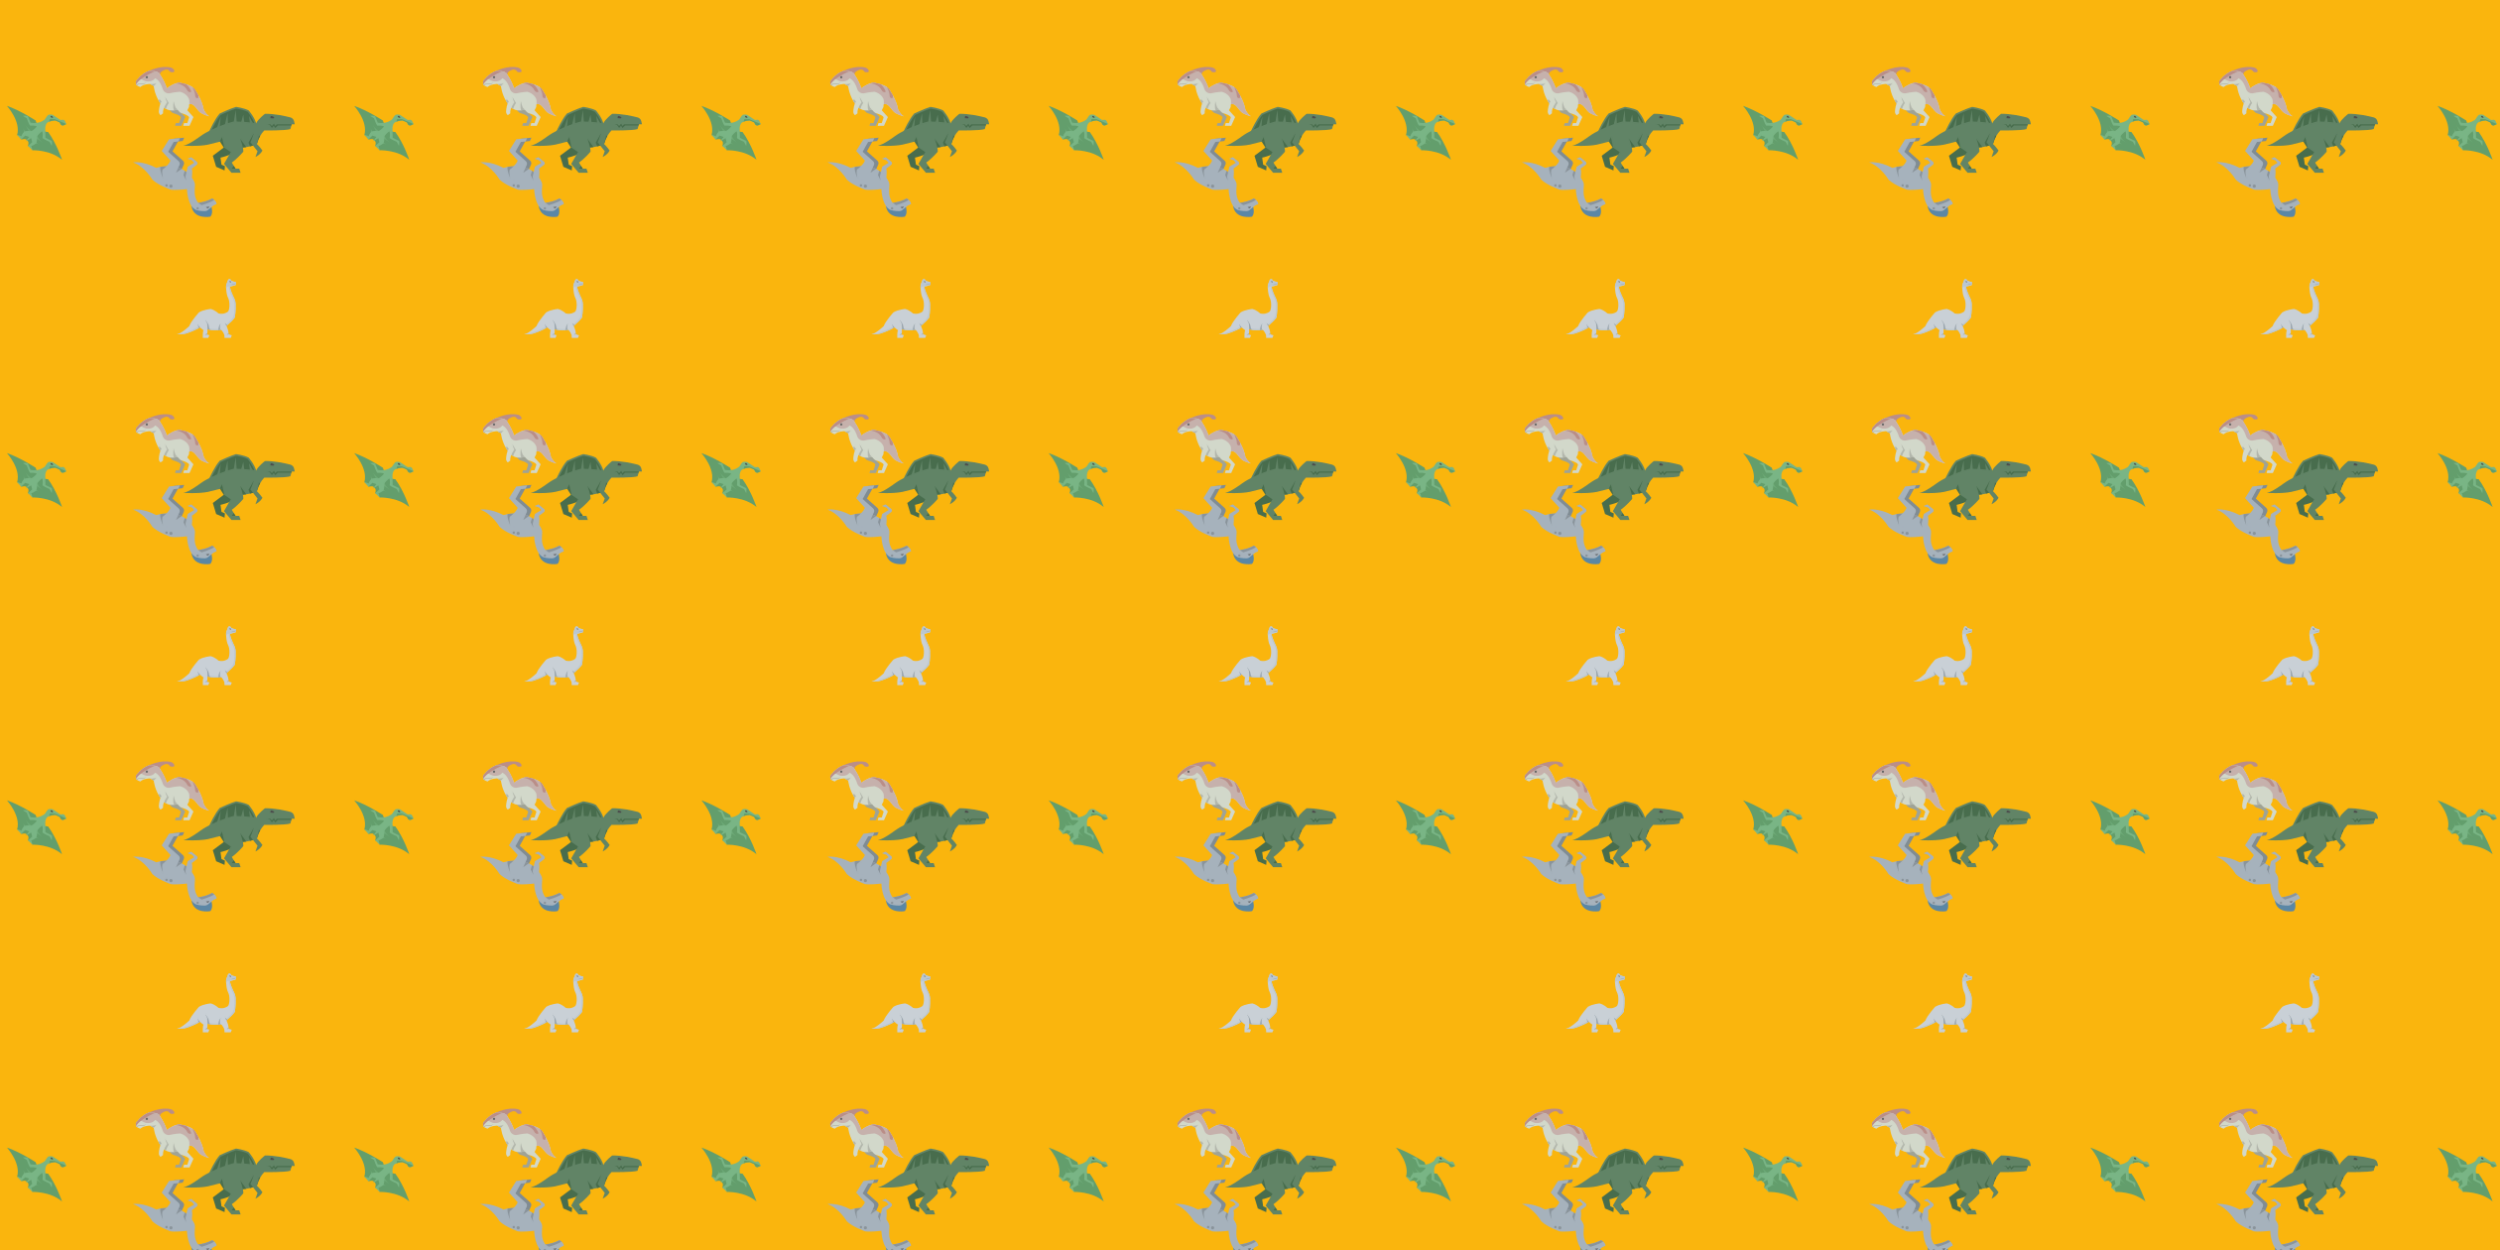 <svg xmlns="http://www.w3.org/2000/svg" xmlns:xlink="http://www.w3.org/1999/xlink" xmlns:fi="http://pattern.flaticon.com/" x="0" y="0" width="2160" height="1080" viewBox="0 0 2520 1260"><rect x="0px" y="0px" width="100%" height="100%" opacity="1" fill="#fab50d"/><defs><g transform="matrix(-0.161 0 0 0.161 210.93 60.122)" id="L1_9"><path d="M274.737,251.664c0,0-1.873,26.259-12.261,48.226l-24.988,27.345   c-3.665,4.011-8.37,6.916-13.592,8.414c-14.416,4.136-43.965,14.044-46.428,26.363l11.443,35.148h20.435l4.904,17.165h-39.235   l-24.522-54.765l38.417-42.504l-10.626-20.435c0,0-3.27-34.33,1.635-53.13" fill="#9fa396"/><path d="M376.195,69.858c0,0-72.854-36.011-135.539-20.37c-9.276,2.314-17.184,8.631-20.999,17.397   c-0.496,1.14-0.923,2.317-1.248,3.516c-2.617,9.595,21.781,12.051,28.378,3.682s16.195-22.19,50.188-0.703   c6.905,4.367,10.38,11.1,11.537,19.066" fill="#ba8e88"/><path d="M459.753,145.627l-1.149,11.392c-10.826,9.588-26.925,14.541-26.925,14.541   c-20.144-19.188-60.102-19.237-60.507-19.237l-23.516,13.242c0,0-4.034,45.426-31.29,92.287   c-5.665,9.723-12.334,19.519-20.169,28.972c-0.785,0.956-1.594,1.9-2.403,2.844c-0.49,0.589-1.005,1.177-1.52,1.766   c-6.608,7.504-13.781,13.131-21.236,17.239c-16.282,9.012-33.95,10.777-50.159,9.183c-13.867-1.361-26.667-5.174-36.66-9.024   c-12.715-4.892-20.868-9.833-20.868-9.833s-19.593-14.357-37.531-19.421c-2.734-0.785-5.419-1.336-7.994-1.594   c-19.519-1.962-35.238,23.565-52.084,44.041C48.884,342.513,0,354.847,0,354.847c21.885-13.413,34.6-41.699,34.6-41.699   c5.199-31.584,19.752-64.038,33.129-88.768c13.646-25.257,26.079-42.471,26.079-42.471c3.261-3.543,7.075-6.768,11.268-9.711   c10.924-7.663,24.411-13.328,37.346-17.459c24.142-7.724,46.334-10.091,46.334-10.091c5.873,0.454,11.844,1.667,17.729,3.372   c0.012,0,0.012,0,0.012,0c30.824,8.926,59.257,31.486,59.257,31.486c13.94-48.712,50.085-97.645,50.085-97.645   c6.903-4.414,15.755-7.234,24.534-9.012c18.048-3.666,35.814-2.992,35.814-2.992c25.245,8.534,47.143,26.091,62.31,40.951   c6.602,6.469,11.936,12.427,15.724,16.91C458.421,132.688,460.406,139.152,459.753,145.627z" fill="#d2d8ca"/><path d="M438.496,110.808c-8.509,8.999-31.339,25.601-53.408,25.601c-36.206,0-45.782-20.427-45.782-20.427   c-28.359,12.665-42.472,48.957-47.903,67.079c-3.237,10.79-10.973,19.654-21.236,24.289c-0.294,0.135-0.601,0.27-0.895,0.405   c-8.117,3.58-17.202,4.095-25.772,1.827c-23.553-6.229-61.942-8.595-61.942-8.595c-43.33,13.082-53.138,42.508-53.138,42.508   s-5.395,19.348-2.599,36.084c-2.734-0.785-5.419-1.336-7.994-1.594c-19.519-1.962-35.238,23.565-52.084,44.041   C48.884,342.513,0,354.847,0,354.847c21.885-13.413,34.6-41.699,34.6-41.699c10.532-63.842,59.207-131.24,59.207-131.24   c27.673-30.076,94.948-37.261,94.948-37.261c36.672,2.869,76.998,34.858,76.998,34.858c13.94-48.712,50.085-97.645,50.085-97.645   c21.064-13.487,60.348-12.003,60.348-12.003C401.432,78.39,423.33,95.948,438.496,110.808z" fill="#c6b1ac"/><path d="M220.879,317.844v0.012c-13.867-1.361-26.667-5.174-36.66-9.024l38.094-49.129   C222.313,259.703,229.952,296.572,220.879,317.844z" fill="#b3b7ac"/><path d="M223.241,251.664c0,0-1.873,26.259-12.261,48.226l-24.988,27.345   c-3.665,4.011-8.37,6.916-13.592,8.414c-14.416,4.136-43.965,14.044-46.428,26.363l11.443,35.148h20.435l4.904,17.165H123.52   L98.998,359.56l38.417-42.504l-10.626-20.435c0,0-3.27-34.33,1.635-53.13" fill="#d2d8ca"/><path d="M293.794,289.669c-0.49,0.589-1.005,1.177-1.52,1.766c-6.608,7.504-13.781,13.131-21.236,17.239   c-4.353-19.777-17.557-37.396-17.557-37.396l22.486-36.868L293.794,289.669z" fill="#b3b7ac"/><path d="M316.366,257.852c-5.665,9.723-12.334,19.519-20.169,28.972l-13.83-32.565l24.252-16.491   l4.622,9.612L316.366,257.852z" fill="#b3b7ac"/><path d="M277.431,226.684c0,0-3.106,22.69-13.935,40.495c0,0,29.413,37.254,25.9,69.15l15.283,11.397v0   c7.442-5.6,11.562-14.592,10.874-23.88c-1.339-18.081-5.309-47.564-17.081-61.361c0,0,13.755-14.224,17.99-23.656" fill="#d2d8ca"/><path d="M206.485,148.019c-1.017,0.13-51.171,6.382-67.867,42.327c-1.938,4.173-4.887,7.841-8.836,10.202   c-3.278,1.959-7.59,3.592-12.727,3.418c-9.809-0.331,4.071-27.648,25.368-49.227c24.142-7.724,46.334-10.091,46.334-10.091   C194.628,145.101,200.599,146.315,206.485,148.019z" fill="#ba8e88"/><path d="M88.129,224.917c0.157,2.501-0.121,5.017-1.073,7.335c-1.753,4.268-5.644,9.711-14.031,9.183   c-4.782-0.307-5.885-7.638-5.297-17.055c13.646-25.257,26.079-42.471,26.079-42.471c3.261-3.543,7.075-6.768,11.268-9.711   C97.815,186.626,87.219,210.438,88.129,224.917z" fill="#ba8e88"/><path d="M371.172,152.323c0,0-24.96,4.216-40.853-5.897l17.337,19.139L371.172,152.323z" fill="#b3b7ac"/><path d="M459.753,145.627l-1.149,11.392c-19.458-43.354-118.231-84.158-118.231-84.158v-0.012   c18.048-3.666,35.814-2.992,35.814-2.992c25.245,8.534,47.143,26.091,62.31,40.951c6.602,6.469,11.936,12.427,15.724,16.91   C458.421,132.688,460.406,139.152,459.753,145.627z" fill="#ba8e88"/><circle cx="391" cy="110" r="7" fill="#666666"/><path d="M458.604,157.019 439.849,148.673 411.24,150.308 393.258,142.952 411.24,155.621    439.134,152.862 452.681,161.534z" fill="#b3b7ac"/></g><g transform="matrix(0.143 0 0 0.143 178 281)" id="L1_11"><path d="M418.79,32.667l-1.19,3.55l-0.63,5.41c-0.2,1.72-1.43,3.14-3.11,3.59l-37.28,9.93   c-0.02,0.38-0.04,0.79-0.05,1.2c-0.22,17.05,17.84,57.02,29.16,80.35c6.42,13.23,10.04,27.64,10.56,42.34   c1.76,49.74-5.74,93.53-5.74,93.53c-13.67,19.25-34.45,38.81-52.9,54.32l-0.01,0.01c-5.51,4.64-10.82,8.91-15.66,12.7   c-4.19,3.28-8.04,6.21-11.38,8.69c-7.93,5.92-12.99,9.38-12.99,9.38c-8.96,2.29-17.88,3.74-26.63,4.54   c-0.19,0.03-0.39,0.06-0.59,0.07c-16.63,1.49-32.66,0.63-47.3-1.47c0,0-0.01,0-0.02,0c-1.07-0.15-2.12-0.31-3.17-0.48   c0,0,0,0-0.01,0c-15.63-2.46-29.56-6.28-40.79-10.06c-9.3-3.12-16.74-6.21-21.77-8.47c-4.72-2.12-7.31-3.51-7.31-3.51   c-3.33,3.13-8.23,6.49-14.08,9.9h-0.01c-28.23,16.47-78.39,34.29-78.39,34.29c-32.71,12.36-77.5,8.21-77.5,8.21   c0.99,0.08,2.03,0.08,3.11,0c29.03-2.03,86.6-57.45,86.6-57.45c11.54-34.23,68.41-96.59,68.41-96.59   c32.51-19.92,82.55-23.79,82.55-23.79c31.41,7.98,54.58,31.17,54.58,31.17c31.42,7.98,53.11-2.43,66.05-11.7   c12.94-9.27,16.82-70.27,1.72-97.9c-8.71-15.95-12.13-43.48-13.46-63.91v-0.01c-0.38-5.9-0.59-11.22-0.71-15.49   c-0.18-6.8,1.08-13.55,3.7-19.83l5.17-12.42l4.47-12.85c0.63-1.81,1.7-3.39,3.07-4.63c1.38-1.25,3.07-2.15,4.93-2.59   c4.18-0.99,8.59,0.49,11.28,3.85c3.19,3.98,5.27,7.74,5.27,7.74c6.88,3.98,17.92,6.47,25.78,7.85   C417.4,22.997,420.37,27.977,418.79,32.667z" fill="#c9d0d6"/><path d="M418.79,32.667l-1.19,3.55l-0.63,5.41c-0.2,1.72-1.43,3.14-3.11,3.59l-37.28,9.93   c-0.02,0.38-0.04,0.79-0.05,1.2l-7.93-1.76c0,0-15.85-4.75-19.04,15.92c-0.38-5.9-0.59-11.22-0.71-15.49   c-0.18-6.8,1.08-13.55,3.7-19.83l5.17-12.42l4.47-12.85c0.63-1.81,1.7-3.39,3.07-4.63c1.38-1.25,3.07-2.15,4.93-2.59   c4.18-0.99,8.59,0.49,11.28,3.85c3.19,3.98,5.27,7.74,5.27,7.74c6.88,3.98,17.92,6.47,25.78,7.85   C417.4,22.997,420.37,27.977,418.79,32.667z" fill="#bac7d1"/><path d="M410.51,272.567c-13.67,19.25-34.45,38.81-52.9,54.32l-0.01,0.01c-5.51,4.64-10.82,8.91-15.66,12.7   c-4.19,3.28-8.04,6.21-11.38,8.69c-7.93,5.92-12.99,9.38-12.99,9.38c-8.96,2.29-17.88,3.74-26.63,4.54   c-0.19,0.03-0.39,0.06-0.59,0.07c-16.63,1.49-32.66,0.63-47.3-1.47c0,0-0.01,0-0.02,0c-1.07-0.15-2.12-0.31-3.17-0.48   c0,0,0,0-0.01,0c-15.63-2.46-29.56-6.28-40.79-10.06c-9.3-3.12-16.74-6.21-21.77-8.47c-4.72-2.12-7.31-3.51-7.31-3.51   c-3.33,3.13-8.23,6.49-14.08,9.9h-0.01c-28.23,16.47-78.39,34.29-78.39,34.29c-32.71,12.36-77.5,8.21-77.5,8.21   c0.99,0.03,2.03,0.03,3.11,0c22.42-0.49,61.81-12.02,71.56-15.69l0.15-0.06c0.5-0.17,49.77-17.75,77.04-33.66l0.86-0.5   c5.25-3.11,9.21-5.9,11.78-8.32l4.19-3.93l5.07,2.71c0.02,0.01,2.46,1.31,6.81,3.26c4.51,2.03,11.83,5.1,21.04,8.19   c12.85,4.32,25.92,7.57,38.87,9.64h0.02l0.64,0.1c0.81,0.14,1.63,0.26,2.46,0.38h0.02l0.57,0.08c9.88,1.42,19.71,2.14,29.19,2.14   c5.48,0,10.95-0.24,16.26-0.72h0.07l0.25-0.04l0.25-0.03c8.25-0.75,16.31-2.09,24-3.97c1.9-1.33,6.04-4.27,11.58-8.4   c3.54-2.63,7.32-5.51,11.22-8.57c5.28-4.13,10.36-8.25,15.11-12.24l0.34-0.29c12.284-10.327,22.941-20.194,31.901-29.528   c12.405-12.924,19.983-29.702,21.703-47.533c1.631-16.918,3.053-39.984,2.187-64.389c-0.48-13.6-3.76-26.77-9.76-39.13   c-20.81-42.91-30.87-71.71-29.89-85.6l7.98,0.56c-1.15,16.3,17.52,57.66,29.11,81.55c6.42,13.23,10.04,27.64,10.56,42.34   C418.01,228.777,410.51,272.567,410.51,272.567z" fill="#bac7d1"/><path d="M239.85,360.327c-15.63-2.46-29.56-6.28-40.79-10.06l4.02-58.17c0,0,21.79,19.41,24.79,44.91   C229.88,354.107,236.03,358.977,239.85,360.327z" fill="#9aa5ad"/><path d="M330.56,348.287c-7.93,5.92-12.99,9.38-12.99,9.38c-8.96,2.29-17.88,3.74-26.63,4.54   c5.81-0.98,3.52-10.08,6.43-21.7c3-12,12.6-24.34,12.6-24.34L330.56,348.287z" fill="#9aa5ad"/><path d="M339.949,312.955 357.61,326.888 341.938,339.595z" fill="#9aa5ad"/><path d="M177.29,341.797c-4.72-2.12-7.31-3.51-7.31-3.51c-3.33,3.13-8.23,6.49-14.08,9.9h-0.01l-7.33-27.74   l26.81,12.56L177.29,341.797z" fill="#9aa5ad"/><path d="M193.529,280.831c0,0,18.204,18.204,22.487,36.407c0,0,5.354,54.611-1.071,76.026l16.062,4.283   l-7.496,19.274h-38.549c0,0-2.142-44.973,5.354-53.54c0,0-32.124-21.416-41.761-42.832l9.637-24.628L193.529,280.831z" fill="#c9d0d6"/><path d="M339.949,312.955c0,0,26.77,36.407,26.77,78.168l22.487,7.496l-7.496,18.204h-43.903l-1.071-20.345   c0,0-10.708-31.053-29.982-41.761c0,0-4.283-19.274,3.212-38.549L339.949,312.955z" fill="#c9d0d6"/><path d="M214.945,393.264 199.37,396.007 216.925,383.139z" fill="#9aa5ad"/><path d="M366.719,391.123 354.37,395.007 366.299,381.97z" fill="#9aa5ad"/><path d="M417.6,36.217l-35.563,7.957c0,0,9.84-7.347,36.753-11.507L417.6,36.217z" fill="#9aa5ad"/><path d="M377.037,16.507c0,0,4.456,1.779,6.821,6.576l-2.004,1.982c0,0-5.334-1.544-8.434-3.396   C373.42,21.67,374.244,16.89,377.037,16.507z" fill="#4d4d4d"/></g><g transform="matrix(0.197 -0.021 -0.021 -0.197 139.374 226.196)" id="L1_19"><path d="M172.984,216.29c0,0-6.592,30.032,1.465,48.344c0,0,36.624,21.242,44.681,41.019l-38.822,53.471   l43.216,54.936h55.669l-9.522-16.115H245.5l-32.962-46.879l47.837-52.807c5.098-5.627,5.957-13.911,2.122-20.465l-33.844-57.843   l-33.694-11.72" fill="#808c93"/><path d="M379.847,48.092c0,0,6.376-33.961-11.29-47.885c0,0-86.433-7.325-89.632,65.051L379.847,48.092z" fill="#5b87a5"/><path d="M400.025,80.489c-0.72,0.87-1.48,1.72-2.27,2.55c-2.89,3.03-6.25,5.81-10.15,8   c0,0-24.17-10.26-48.34-12.46c-24.18-2.2-24.18-2.2-24.18-2.2c-23.44,38.1-7.32,75.45-6.59,97.43   c0.34,10.09-7.84,29.49-22.34,48.63l-0.01,0.02c-6.25,8.26-13.68,16.48-22.1,23.87c-4.65,4.09-9.61,7.93-14.84,11.39   c-8.44,5.6-17.62,10.2-27.39,13.28c-3.03,0.97-6.13,1.78-9.28,2.43c-3.92,0.8-7.72,1.5-11.42,2.13   c-25.32,4.24-45.3,4.41-58.89,3.53c-13.34-0.87-20.51-2.74-20.51-2.74c-65.92,43.95-115,40.29-115,40.29   c56.39-25.63,88.63-97.42,88.63-97.42c25.63-31.49,87.16-60.8,87.16-60.8c21.29-6.01,62.92-6.31,82.75-6.08   c0,0-7.3-87.67,35.91-111.12c0,0,21.38-8.66,44.13-10.08c5.27-0.33,10.5,1.07,14.91,3.99l30.32,20.01l16.67,5.5   C407.195,60.639,409.005,69.779,400.025,80.489z" fill="#a6b2bc"/><path d="M201.119,275.559c-25.325,4.241-45.3,4.406-58.891,3.527c-4.373-24.359,7.636-56.266,7.636-56.266   L201.119,275.559z" fill="#8a949b"/><path d="M249.21,257.715c-8.449,5.603-17.624,10.207-27.391,13.284l-15.877-7.834l13.097-22.095   L249.21,257.715z" fill="#8a949b"/><path d="M151.01,216.29c0,0-6.592,30.032,1.465,48.344c0,0,36.624,21.242,44.681,41.019l-38.822,53.471   l43.216,54.936h55.669l-9.522-16.115h-24.172l-32.962-46.879L238.4,298.26c5.098-5.627,5.957-13.911,2.122-20.465l-33.844-57.843   l-33.694-11.72" fill="#a6b2bc"/><path d="M286.16,222.435l-0.011,0.022c-6.252,8.262-13.679,16.481-22.106,23.875l-8.284-21.249l9.614-26.666   L286.16,222.435z" fill="#8a949b"/><path d="M279.072,190.062l14.039,6.45c0,0,10.987,32.962,8.057,57.134l26.543,15.926   c1.796,1.078,3.226,2.671,4.104,4.573l0,0c1.831,3.968,0.995,8.656-2.095,11.746l-25.622,25.622l-20.509-5.86l22.707-10.255   l9.486-14.064l-34.39-15.968l-16.847-48.344l0.827-18.6L279.072,190.062z" fill="#a6b2bc"/><path d="M351.984,50.749c0,0,0.824-2.472,9.064-5.494c0,0,5.494,0.824,7.966,5.494H351.984z" fill="#4d4d4d"/><path d="M397.755,83.039c-2.89,3.03-6.25,5.81-10.15,8c0,0-24.17-10.26-48.34-12.46   c-24.18-2.2-24.18-2.2-24.18-2.2l15.97-13.04C331.055,63.339,375.465,70.739,397.755,83.039z" fill="#8a949b"/><circle cx="186" cy="176" r="8" fill="#8a949b"/><circle cx="164" cy="182" r="6" fill="#8a949b"/><circle cx="309" cy="49" r="6" fill="#8a949b"/></g><g transform="matrix(0.243 0 0 0.243 184.85 84.797)" id="L1_20"><path d="M225.322,228.671c0,0-1.089,37.79-9.641,53.976c0,0-33.073,16.262-61.676,22.22l4.111,29.332   l14.169,6.147l-1.553,17.692l-34.778-15.087l-13.809-45.784l45.319-33.907l-17.209-27.362l8.306-43.842L225.322,228.671z" fill="#486d4d"/><path d="M301.874,162.52c-7.02-25.975-30.889-53.354-30.889-53.354   c-19.657-10.53-52.652-14.743-52.652-14.743c-20.359,5.616-67.395,27.379-67.395,27.379   c-21.061,23.167-42.546,71.478-42.546,71.478l10.252,24.701l176.912-28.783L301.874,162.52z" fill="#618466"/><path d="M116.049,193.416c4.729-10.199,22.181-46.563,39.147-65.844c7.511-3.44,45.333-20.606,63.635-25.99   c6.177,0.899,31.53,4.964,47.685,13.171c4.042,4.848,21.829,26.963,28.105,47.929l-4.817,20.338L122.998,210.16L116.049,193.416z" fill="#486d4d"/><path d="M461.937,166.592l-12.637,0.14l-5.616,19.657c-19.657,7.02-108.113,5.616-108.113,5.616   c-7.133,7.133-12.861,15.417-17.326,23.378c-9.646,17.102-13.563,32.785-13.563,32.785c-2.921,1.586-6.066,3.019-9.393,4.311   h-0.014c-5.953,2.345-12.44,4.24-19.138,5.785h-0.014c-5.04,1.18-10.179,2.148-15.276,2.935l-0.028,0.014   c-8.073,1.264-16.007,2.12-23.237,2.696c-17.775,1.404-31.184,1.109-31.184,1.109l-21.258-12.51h-0.014l-26.467-15.571   l-7.596,1.896l-48.567,12.145C61.779,259.401,0,255.189,0,255.189c22.465-2.808,68.799-37.91,68.799-37.91   c56.163-40.718,137.598-61.779,137.598-61.779c54.759-1.404,95.476,7.02,95.476,7.02c7.02-16.849,36.506-39.314,36.506-39.314   c38.109-1.03,83.773,9.273,105.401,14.837c7.677,1.975,13.587,8.099,15.315,15.835L461.937,166.592z" fill="#618466"/><path d="M449.301,166.733 387.522,166.733 381.203,173.753 375.587,163.924 367.163,173.753    359.44,166.031 348.91,166.031 357.802,168.371 367.163,181.709 374.885,172.349 381.203,181.943 391.734,171.413 448.055,171.413z" fill="#486d4d"/><path d="M134.79,194.814 155.149,133.035 150.235,185.687z" fill="#618466"/><path d="M183.23,120.399 169.19,180.071 185.336,175.157z" fill="#618466"/><path d="M216.928,107.06 205.695,177.263 222.544,173.051z" fill="#618466"/><path d="M248.519,126.015 236.585,168.839 254.136,168.839z" fill="#618466"/><path d="M272.388,131.631 277.303,173.753 292.045,168.839z" fill="#618466"/><path d="M185.14,252.507 185.126,252.507 158.659,236.936 151.063,238.831 160.063,220.087z" fill="#486d4d"/><path d="M260.847,261.198l-0.028,0.014c-8.073,1.264-16.007,2.12-23.237,2.696l-1.699-36.8L260.847,261.198z   " fill="#486d4d"/><path d="M299.066,230.618l-3.777,21.861h-0.014c-5.953,2.345-12.44,4.24-19.138,5.785h-0.014l-5.841-15.711   l21.3-37.39L299.066,230.618z" fill="#486d4d"/><path d="M318.245,215.383c-9.646,17.102-13.563,32.785-13.563,32.785l-2.808-35.102l11.935-0.702   L318.245,215.383z" fill="#486d4d"/><path d="M235.883,227.107c0,0,14.041,35.102,12.637,53.354c0,0-23.869,28.081-47.738,44.93l15.445,25.273   h15.445l5.616,16.849h-37.91l-30.889-36.506l28.081-49.142l-26.677-18.253l-9.828-43.526L235.883,227.107z" fill="#618466"/><path d="M293.449,199.026c0,0-8.424,28.783-15.445,42.122l29.485,37.208l-8.424,23.869   c0,0,19.657-9.126,28.783-26.677c0,0-11.233-16.147-23.167-27.379l9.126-35.804L293.449,199.026z" fill="#618466"/><path d="M363.87,131.999c0,0,7.263,0.348,13.022,6.054l-1.893,3.831c0,0-8.406,0.422-13.761-0.7   C361.238,141.183,360.057,133.927,363.87,131.999z" fill="#4d4d4d"/><path d="M216.226,350.665 200.807,350.665 208.953,338.764z" fill="#486d4d"/></g><g transform="matrix(0.131 0 0 0.131 7 104)" id="L1_21"><path d="M261.279,188.269c-33.701-15.17-39.615-54.557-39.615-54.557S95.38,52.084,0,21.022   c0,0,108.056,117.866,78.488,223.254l33.69,25.736l-3.606,10.346c0,0,36.763-10.872,43.742,3.267l3.599,3.602   c0,0,17.584,8.871,5.245,42.45l23.573-6.392l-2.885,9.745l13.13,29.254c0,0,136.574-5.809,229.054,73.421   c0,0-41.124-123.271-107.454-214.273c0,0-39.481,2.825-41.51-27.779C273.039,163.051,261.279,188.269,261.279,188.269z" fill="#639e6c"/><path d="M128.051,242.098c0,0,5.959-33.348-4.922-57.549l19.98,44.505L128.051,242.098z" fill="#6daa77"/><path d="M171.258,227.604c0,0-14.734-40.561-34.566-66.107c0,0,34.755,52.249,79.22,65.086   S171.258,227.604,171.258,227.604z" fill="#6daa77"/><path d="M198.715,309.945c0,0,33.8-2.273,56.665,11.192l-42.051-24.732L198.715,309.945z" fill="#6daa77"/><path d="M217.852,268.584c0,0,38.704,19.086,61.927,41.594c0,0-48.131-40.265-56.023-85.868   C215.862,178.707,217.852,268.584,217.852,268.584z" fill="#6daa77"/><path d="M456.728,160.357l-18.537,9.326c-9.344,4.7-20.721,0.879-25.317-8.515l-3.668-7.489   c-1.996-4.075-5.41-7.299-9.593-9.059l-27.909-11.712c-21.379,0.723-36.906,5.236-47.113,9.569   c-10.241,4.355-15.111,8.532-15.111,8.532c-14.672,14.684-14.736,41.739-14.736,41.739l1.613,73.593l49.613,24.355   c0,0,2.744,19.349-1.431,38.295l-16.52-31.593c0,0-41.249-17.325-54.476-28.506c0,0,5.44-37.051-2.826-52.846   c0,0-18.912,12.575-38.127,37.381c0,0,0.429,37.999-6.699,55.128c0,0-21.218,17.132-39.221,21.192c0,0,6.615,12.635,8.298,32.533   c0,0-24.696-27.984-33.815-32.609l32.96-29.3l-7.752-31.482l-42.519,25.608l27.187-34.895l-30.846-9.997l-31.607,30.756   c-3.956-9.428-30.089-36.089-30.089-36.089c19.734,3.122,31.861,10.626,31.861,10.626c5.335-17.652,23.952-37.578,23.952-37.578   c17.612-5.884,55.477-2.707,55.477-2.707c26.132-17.383,40.035-35.331,40.035-35.331c-15.16-9.38-52.509-6.63-52.509-6.63   c-10.202-14.005-24.498-56.392-24.498-56.392l-30.32-18.759c19.194-2.799,38.299,1.339,38.299,1.339l20.707,51.237l20.743,1.958   c29.545,2.788,59.105-5.104,83.366-22.195c0.164-0.115,0.326-0.229,0.487-0.342c5.395-3.789,9.712-8.878,12.726-14.741   c7.804-15.181,20.28-25.582,20.28-25.582c18.81-4.431,33.829,0.669,33.829,0.669l53.873,36.392c4.36,2.949,9.74,3.909,14.82,2.713   c0.589-0.139,1.172-0.302,1.747-0.502c9.065-3.081,19.011,1.155,23.063,9.836L456.728,160.357z" fill="#79b585"/><path d="M342.005,96.951c0,0,8.531,3.351,13.102,12.491l-3.808,3.809c0,0-10.207-2.894-16.148-6.398   C335.15,106.853,336.673,97.712,342.005,96.951z" fill="#4d4d4d"/><path d="M456.728,160.357l-18.537,9.326c-9.344,4.7-20.721,0.879-25.317-8.515l-3.668-7.489   c-1.996-4.075-5.41-7.299-9.593-9.059l-27.909-11.712c-21.379,0.723-36.906,5.236-47.113,9.569l5.775-20.126l36.283,0.091   L456.728,160.357z" fill="#639e6c"/></g></defs><g fi:class="KUsePattern"><pattern id="pattern_L1_9" width="350" height="350" patternUnits="userSpaceOnUse"><use xlink:href="#L1_9" x="-350" y="-350"/><use xlink:href="#L1_9" x="0" y="-350"/><use xlink:href="#L1_9" x="350" y="-350"/><use xlink:href="#L1_9" x="-350" y="0"/><use xlink:href="#L1_9" x="0" y="0"/><use xlink:href="#L1_9" x="350" y="0"/><use xlink:href="#L1_9" x="-350" y="350"/><use xlink:href="#L1_9" x="0" y="350"/><use xlink:href="#L1_9" x="350" y="350"/></pattern><rect x="0" y="0" width="100%" height="100%" fill="url(#pattern_L1_9)"/></g><g fi:class="KUsePattern"><pattern id="pattern_L1_11" width="350" height="350" patternUnits="userSpaceOnUse"><use xlink:href="#L1_11" x="-350" y="-350"/><use xlink:href="#L1_11" x="0" y="-350"/><use xlink:href="#L1_11" x="350" y="-350"/><use xlink:href="#L1_11" x="-350" y="0"/><use xlink:href="#L1_11" x="0" y="0"/><use xlink:href="#L1_11" x="350" y="0"/><use xlink:href="#L1_11" x="-350" y="350"/><use xlink:href="#L1_11" x="0" y="350"/><use xlink:href="#L1_11" x="350" y="350"/></pattern><rect x="0" y="0" width="100%" height="100%" fill="url(#pattern_L1_11)"/></g><g fi:class="KUsePattern"><pattern id="pattern_L1_19" width="350" height="350" patternUnits="userSpaceOnUse"><use xlink:href="#L1_19" x="-350" y="-350"/><use xlink:href="#L1_19" x="0" y="-350"/><use xlink:href="#L1_19" x="350" y="-350"/><use xlink:href="#L1_19" x="-350" y="0"/><use xlink:href="#L1_19" x="0" y="0"/><use xlink:href="#L1_19" x="350" y="0"/><use xlink:href="#L1_19" x="-350" y="350"/><use xlink:href="#L1_19" x="0" y="350"/><use xlink:href="#L1_19" x="350" y="350"/></pattern><rect x="0" y="0" width="100%" height="100%" fill="url(#pattern_L1_19)"/></g><g fi:class="KUsePattern"><pattern id="pattern_L1_20" width="350" height="350" patternUnits="userSpaceOnUse"><use xlink:href="#L1_20" x="-350" y="-350"/><use xlink:href="#L1_20" x="0" y="-350"/><use xlink:href="#L1_20" x="350" y="-350"/><use xlink:href="#L1_20" x="-350" y="0"/><use xlink:href="#L1_20" x="0" y="0"/><use xlink:href="#L1_20" x="350" y="0"/><use xlink:href="#L1_20" x="-350" y="350"/><use xlink:href="#L1_20" x="0" y="350"/><use xlink:href="#L1_20" x="350" y="350"/></pattern><rect x="0" y="0" width="100%" height="100%" fill="url(#pattern_L1_20)"/></g><g fi:class="KUsePattern"><pattern id="pattern_L1_21" width="350" height="350" patternUnits="userSpaceOnUse"><use xlink:href="#L1_21" x="-350" y="-350"/><use xlink:href="#L1_21" x="0" y="-350"/><use xlink:href="#L1_21" x="350" y="-350"/><use xlink:href="#L1_21" x="-350" y="0"/><use xlink:href="#L1_21" x="0" y="0"/><use xlink:href="#L1_21" x="350" y="0"/><use xlink:href="#L1_21" x="-350" y="350"/><use xlink:href="#L1_21" x="0" y="350"/><use xlink:href="#L1_21" x="350" y="350"/></pattern><rect x="0" y="0" width="100%" height="100%" fill="url(#pattern_L1_21)"/></g></svg>